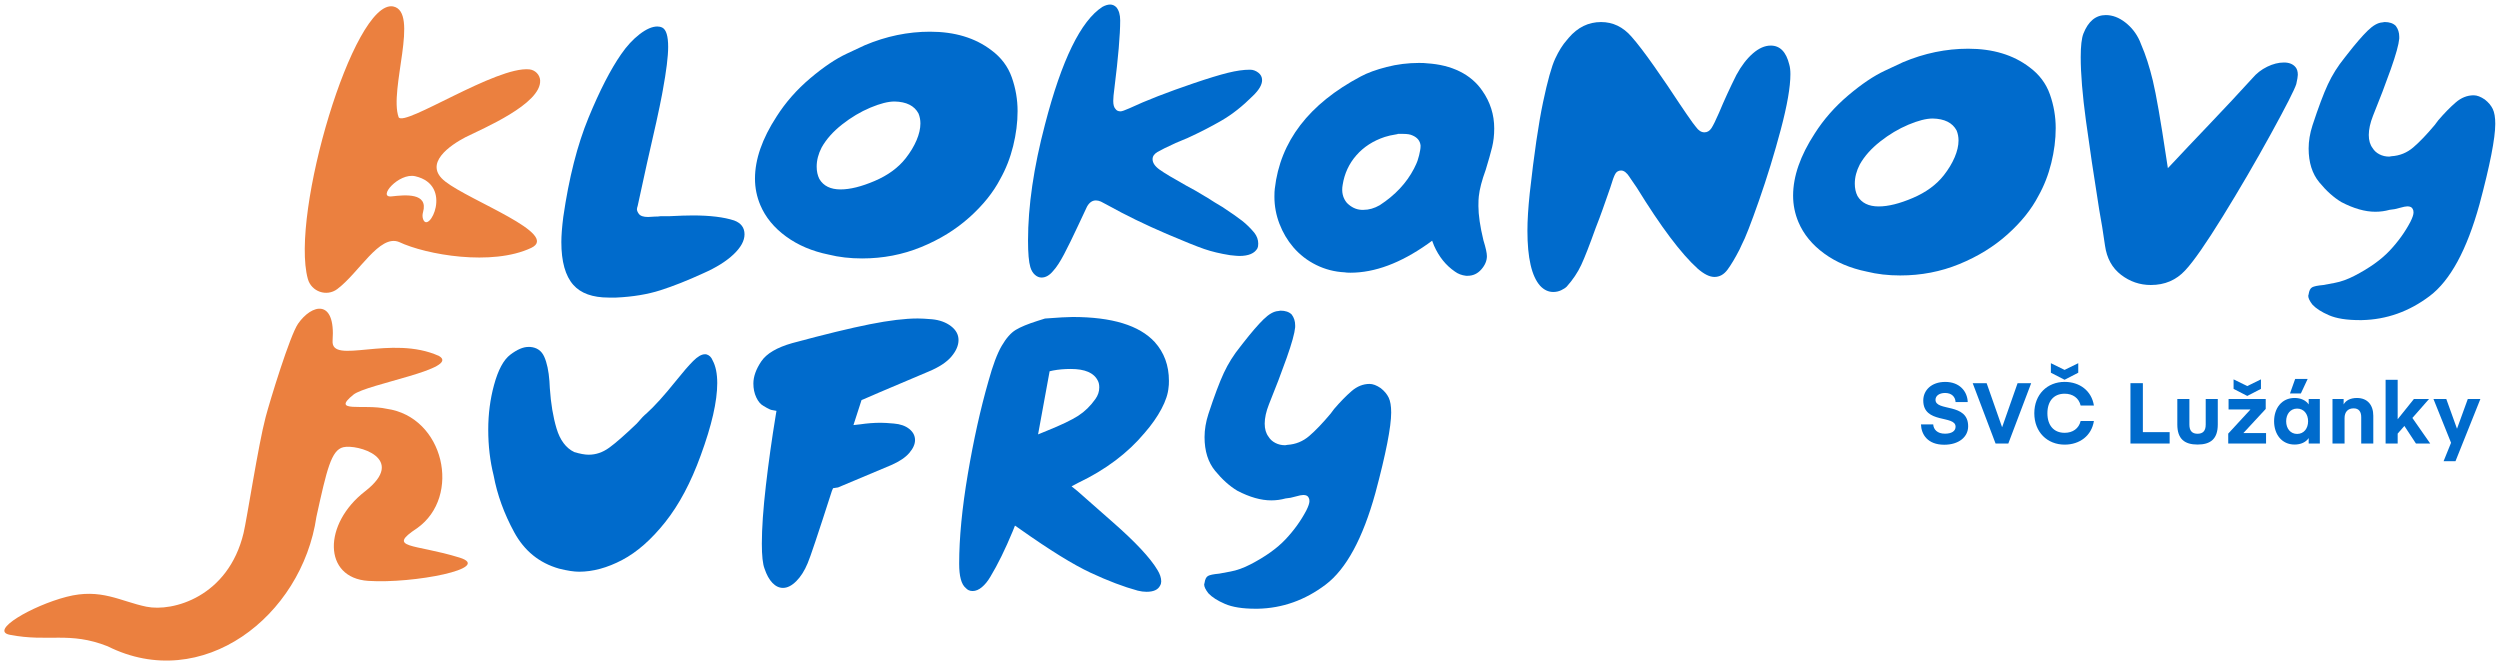 <?xml version="1.0" encoding="UTF-8"?>
<!-- Created with Inkscape (http://www.inkscape.org/) -->
<svg version="1.1" viewBox="0 0 1529.3 406.67" xml:space="preserve" xmlns="http://www.w3.org/2000/svg"><defs><clipPath id="clipPath16"><path d="m0 0h1147v305h-1147z"/></clipPath></defs><g transform="matrix(1.333 0 0 -1.333 0 406.67)"><g clip-path="url(#clipPath16)"><g transform="translate(279.37 168.52)"><path d="m0 0c-7.432 0-12.86 1.946-16.28 5.839-3.658 4.129-5.486 10.676-5.486 19.643 0 2.947 0.293 6.782 0.885 11.502 2.593 17.931 6.458 33.119 11.59 45.568 5.132 12.445 10.115 22.147 14.954 29.109 2.593 3.775 5.425 6.841 8.494 9.203 3.066 2.358 5.779 3.538 8.14 3.538 0.824 0 1.593-0.176 2.3-0.531 1.77-0.945 2.655-3.892 2.655-8.847 0-4.366-0.827-11.032-2.478-19.997l-0.354-1.946c-1.18-6.255-3.481-16.754-6.901-31.499l-4.247-19.466c-0.238-0.708-0.354-1.239-0.354-1.593 0-0.592 0.293-1.299 0.885-2.123 0.708-0.946 2.123-1.416 4.247-1.416l3.008 0.177c1.178 0 2.063 0.058 2.654 0.178h3.894c4.717 0.234 8.375 0.353 10.971 0.353 7.903 0 14.215-0.768 18.935-2.301 3.185-1.18 4.778-3.303 4.778-6.37 0-2.951-1.681-6.016-5.043-9.202-3.363-3.185-7.994-6.077-13.892-8.671-7.197-3.304-13.745-5.9-19.643-7.786-5.9-1.886-12.682-3.009-20.35-3.362z" fill="#006bcc"/></g><g transform="translate(410.52 258.5)"><path d="m0 0c-2.951 0-6.667-0.946-11.149-2.832-4.485-1.888-8.79-4.454-12.918-7.697-4.131-3.246-7.255-6.755-9.379-10.529-1.534-2.951-2.3-5.901-2.3-8.848 0-2.124 0.412-4.013 1.238-5.663 1.886-3.185 5.132-4.778 9.733-4.778 4.364 0 9.584 1.297 15.661 3.893 6.075 2.594 10.822 6.075 14.245 10.441 2.124 2.712 3.775 5.455 4.956 8.228 1.177 2.771 1.769 5.337 1.769 7.698 0 1.651-0.296 3.185-0.885 4.601-1.888 3.54-5.546 5.367-10.971 5.486m-14.865-72.022c-5.546 0-10.678 0.588-15.396 1.769-7.55 1.532-14.068 4.305-19.554 8.317-5.485 4.009-9.409 8.787-11.768 14.334-1.653 3.893-2.477 7.962-2.477 12.21 0 8.848 3.302 18.343 9.91 28.49 4.128 6.487 9.26 12.326 15.395 17.52 6.133 5.19 11.738 8.964 16.812 11.325 5.071 2.358 7.844 3.655 8.317 3.893 9.791 4.128 19.758 6.194 29.906 6.194 11.325 0 20.704-2.831 28.137-8.494 4.482-3.305 7.609-7.463 9.379-12.476 1.769-5.016 2.654-10.175 2.654-15.484 0-5.193-0.68-10.53-2.035-16.015-1.358-5.486-3.335-10.53-5.928-15.13-3.186-6.136-7.906-12.005-14.157-17.608-6.255-5.604-13.626-10.147-22.12-13.626-8.494-3.481-17.519-5.219-27.075-5.219" fill="#006bcc"/></g><g transform="translate(477.96 177.71)"><path d="m0 0c-1.062 0-2.066 0.412-3.008 1.239-0.946 0.824-1.654 2.004-2.124 3.539-0.708 2.358-1.062 6.429-1.062 12.21 0 15.808 2.594 33.562 7.786 53.265 7.668 29.611 16.458 47.602 26.367 53.973 1.297 0.708 2.478 1.062 3.54 1.062 1.061 0 2.004-0.415 2.831-1.239 1.178-1.416 1.77-3.423 1.77-6.017 0-6.608-0.885-16.988-2.655-31.145-0.354-2.596-0.531-4.543-0.531-5.839 0-1.77 0.354-3.009 1.062-3.716 0.47-0.709 1.239-1.062 2.3-1.062 0.59 0 1.947 0.469 4.071 1.415 7.548 3.54 17.4 7.372 29.552 11.503 6.606 2.239 11.826 3.832 15.661 4.777 3.832 0.944 7.167 1.416 9.998 1.416h0.177c1.297 0 2.536-0.442 3.716-1.327 1.178-0.885 1.77-2.035 1.77-3.451 0-2.123-1.416-4.542-4.247-7.255-4.72-4.72-9.468-8.467-14.245-11.237-4.778-2.773-9.999-5.458-15.661-8.052l-5.486-2.301c-4.131-1.888-6.932-3.273-8.406-4.158-1.476-0.885-2.212-1.977-2.212-3.273 0-1.654 1.062-3.247 3.185-4.778 2.124-1.534 6.252-4.012 12.388-7.433l3.893-2.123c4.836-2.831 7.844-4.662 9.025-5.486l3.539-2.123c4.128-2.715 7.167-4.839 9.114-6.37 1.946-1.536 3.804-3.363 5.574-5.487 1.178-1.535 1.769-3.184 1.769-4.955 0-0.946-0.119-1.652-0.354-2.123-1.299-2.361-4.07-3.54-8.317-3.54-0.708 0-2.123 0.117-4.247 0.355-4.484 0.707-8.436 1.651-11.856 2.831-3.423 1.178-9.144 3.478-17.165 6.901-9.91 4.247-18.996 8.671-27.252 13.273l-3.008 1.592c-0.827 0.354-1.593 0.53-2.301 0.53-1.653 0-3.008-0.945-4.07-2.831-0.591-1.18-1.946-4.069-4.07-8.671-2.477-5.309-4.631-9.704-6.459-13.183-1.83-3.481-3.511-6.047-5.043-7.697-1.654-2.008-3.423-3.009-5.309-3.009" fill="#006bcc"/></g><g transform="translate(640.93 243.46)"><path d="m0 0c-2.242-0.354-4.07-0.769-5.486-1.238-5.309-1.77-9.644-4.574-13.006-8.406-3.362-3.835-5.458-8.348-6.282-13.537-0.592-3.305 0.058-6.078 1.946-8.318 2.005-2.008 4.247-3.069 6.725-3.185h0.884c2.478 0 4.955 0.707 7.433 2.123 7.078 4.602 12.326 10.203 15.749 16.811 0.824 1.652 1.355 2.832 1.593 3.54 0.589 1.769 1.001 3.42 1.239 4.955 0.116 0.588 0.176 1.238 0.176 1.946v0.177c-0.237 2.124-1.476 3.656-3.716 4.601-0.945 0.47-2.361 0.707-4.247 0.707h-2.477c-0.119-0.118-0.296-0.176-0.531-0.176m32.56-64.944h-0.707c-2.007 0.235-3.716 0.885-5.132 1.947-4.131 2.831-7.316 6.782-9.556 11.856l-0.885 2.3-1.946-1.416c-12.506-8.847-24.363-13.272-35.569-13.272-1.181 0-2.066 0.059-2.654 0.177-4.602 0.235-8.937 1.355-13.007 3.363-4.07 2.004-7.582 4.717-10.529 8.14-2.715 3.185-4.839 6.782-6.371 10.794-1.534 4.01-2.3 8.141-2.3 12.387 0 1.652 0.058 2.89 0.177 3.717 2.477 21.705 15.63 38.87 39.462 51.495 3.066 1.651 7.017 3.096 11.856 4.336 4.836 1.238 9.791 1.857 14.865 1.857 1.651 0 2.889-0.061 3.716-0.176 5.663-0.354 10.645-1.593 14.953-3.717 4.305-2.122 7.756-5.073 10.352-8.847 3.656-5.193 5.487-10.972 5.487-17.343 0-3.069-0.327-5.927-0.974-8.582-0.65-2.655-1.624-6.105-2.921-10.352-1.769-4.839-2.83-8.908-3.184-12.211-0.119-0.945-0.178-2.418-0.178-4.423 0-4.131 0.766-9.379 2.301-15.75 1.061-3.423 1.593-5.839 1.593-7.255 0-2.124-0.858-4.159-2.566-6.106-1.712-1.946-3.805-2.919-6.283-2.919" fill="#006bcc"/></g><g transform="translate(712.8 171.09)"><path d="m0 0c-2.243 0-4.247 0.943-6.017 2.832-3.893 4.363-5.84 12.798-5.84 25.304 0 4.718 0.355 10.441 1.062 17.166 2.005 18.05 4.04 31.969 6.105 41.762 2.063 9.791 3.921 16.457 5.574 19.997 1.651 3.539 3.421 6.371 5.309 8.493l0.885 1.063c4.128 4.836 9.083 7.255 14.865 7.255 5.425 0 10.086-2.243 13.979-6.724 2.713-3.069 6.164-7.582 10.353-13.538 4.186-5.959 8.051-11.652 11.591-17.076l3.362-4.956c2.358-3.423 3.774-5.369 4.247-5.84 1.178-1.653 2.478-2.477 3.893-2.477 1.297 0 2.359 0.62 3.185 1.858 0.824 1.239 2.005 3.629 3.54 7.167 2.358 5.664 5.013 11.442 7.963 17.342 2.24 4.129 4.747 7.402 7.52 9.822 2.771 2.416 5.514 3.627 8.23 3.627 4.246 0 7.077-2.892 8.493-8.671 0.354-1.18 0.531-2.654 0.531-4.423 0-5.901-1.477-14.395-4.424-25.482-2.95-11.091-6.282-21.944-9.998-32.561-3.716-10.618-6.343-17.342-7.875-20.174l-1.062-2.301c-2.007-3.892-3.835-6.961-5.485-9.201-1.654-2.243-3.658-3.362-6.017-3.362-2.242 0-4.839 1.297-7.787 3.893-7.55 6.84-16.811 19.169-27.782 36.984-2.596 3.774-3.716 5.425-3.362 4.955-1.299 2.005-2.596 3.009-3.894 3.009-1.18 0-2.065-0.504-2.654-1.505-0.592-1.003-1.357-3.097-2.3-6.282-0.354-0.945-0.797-2.212-1.328-3.804-0.53-1.593-1.269-3.689-2.211-6.282-0.827-2.243-1.3-3.54-1.416-3.894l-1.769-4.6c-2.832-7.906-5.044-13.568-6.637-16.989-1.593-3.423-3.804-6.725-6.636-9.909-0.591-0.592-1.445-1.15-2.565-1.681-1.123-0.532-2.331-0.797-3.628-0.797" fill="#006bcc"/></g><g transform="translate(886.92 250.69)"><path d="m0 0c-2.95 0-6.667-0.946-11.149-2.831-4.485-1.889-8.79-4.455-12.918-7.698-4.13-3.246-7.255-6.755-9.379-10.529-1.534-2.95-2.3-5.901-2.3-8.848 0-2.124 0.412-4.013 1.239-5.663 1.885-3.185 5.131-4.778 9.733-4.778 4.363 0 9.583 1.297 15.661 3.893 6.074 2.594 10.821 6.076 14.244 10.441 2.124 2.712 3.775 5.455 4.956 8.228 1.177 2.771 1.769 5.337 1.769 7.698 0 1.651-0.296 3.185-0.884 4.601-1.889 3.54-5.547 5.367-10.972 5.486m-14.865-72.022c-5.546 0-10.678 0.588-15.395 1.769-7.552 1.532-14.069 4.305-19.555 8.317-5.485 4.009-9.409 8.787-11.767 14.334-1.653 3.893-2.478 7.963-2.478 12.21 0 8.848 3.302 18.343 9.91 28.49 4.128 6.487 9.26 12.326 15.395 17.52 6.133 5.19 11.738 8.964 16.811 11.325 5.072 2.358 7.845 3.656 8.318 3.894 9.791 4.127 19.759 6.193 29.906 6.193 11.326 0 20.704-2.831 28.137-8.494 4.482-3.305 7.609-7.463 9.379-12.476 1.769-5.016 2.654-10.175 2.654-15.483 0-5.194-0.68-10.531-2.035-16.016-1.358-5.486-3.335-10.529-5.928-15.13-3.185-6.136-7.906-12.005-14.157-17.608-6.255-5.604-13.626-10.147-22.12-13.626-8.494-3.481-17.519-5.219-27.075-5.219" fill="#006bcc"/></g><g transform="translate(987.06 174.29)"><path d="m0 0c-5.074 0-9.644 1.562-13.714 4.69-4.07 3.124-6.52 7.578-7.344 13.36-0.827 5.898-1.712 11.383-2.655 16.457-2.477 15.573-4.512 29.226-6.105 40.966-1.592 11.738-2.389 21.441-2.389 29.11 0 5.071 0.412 8.671 1.239 10.795 2.24 5.663 5.663 8.494 10.264 8.494 3.066 0 6.044-1.123 8.936-3.362 2.889-2.243 5.101-5.074 6.636-8.494l0.708-1.77c2.005-4.601 3.774-10.087 5.309-16.457 1.531-6.37 3.597-18.227 6.194-35.569l0.707-4.601 3.186 3.362c2.947 3.186 8.14 8.67 15.572 16.457 7.433 7.787 14.096 14.923 19.996 21.412 1.886 2.24 4.159 4.01 6.813 5.309 2.655 1.297 5.22 1.946 7.699 1.946 2.358 0 4.127-0.707 5.308-2.123 0.708-0.827 1.062-2.007 1.062-3.539 0-0.708-0.238-2.124-0.708-4.246-0.827-2.598-4.72-10.237-11.68-22.917-6.962-12.683-14.306-25.278-22.031-37.781-7.728-12.506-13.479-20.765-17.253-24.775-4.131-4.485-9.379-6.724-15.75-6.724" fill="#006bcc"/></g><g transform="translate(1082.8 158.18)"><path d="m0 0c-5.9 0-10.56 0.738-13.98 2.212-3.423 1.477-5.958 3.097-7.609 4.867-1.3 1.653-1.947 3.008-1.947 4.069l0.177 0.709c0.236 1.653 0.766 2.714 1.593 3.184 0.824 0.473 2.536 0.827 5.132 1.062 0.589 0.12 2.328 0.443 5.22 0.974 2.889 0.53 5.928 1.623 9.113 3.274 6.841 3.539 12.211 7.371 16.104 11.501 3.893 4.129 7.078 8.552 9.555 13.273 0.943 1.885 1.416 3.301 1.416 4.247 0 0.707-0.119 1.239-0.353 1.592-0.355 0.824-1.181 1.24-2.478 1.24-0.708 0-1.888-0.238-3.539-0.709-1.535-0.472-3.07-0.768-4.601-0.884-2.123-0.592-4.308-0.885-6.548-0.885-4.719 0-9.909 1.474-15.572 4.424-3.54 2.123-6.933 5.159-10.175 9.113-3.246 3.952-4.867 9.114-4.867 15.484 0 3.42 0.589 6.96 1.77 10.617 2.712 8.257 5.07 14.539 7.078 18.847 2.005 4.305 4.541 8.345 7.609 12.122l1.239 1.592c3.774 4.836 6.902 8.464 9.379 10.883 2.478 2.417 4.717 3.686 6.724 3.805l1.062 0.177c2.239 0 3.951-0.592 5.132-1.77 1.062-1.415 1.593-3.069 1.593-4.955v-0.885c-0.238-2.714-1.534-7.404-3.893-14.067-2.362-6.667-5.074-13.776-8.14-21.324-1.3-3.304-1.947-6.255-1.947-8.848 0-2.477 0.589-4.485 1.77-6.017 0.707-1.181 1.738-2.123 3.096-2.831 1.355-0.708 2.859-1.063 4.513-1.063l1.062 0.178c3.774 0.234 7.105 1.593 9.998 4.07 2.889 2.478 6.163 5.898 9.821 10.263l1.062 1.416 0.53 0.708c2.832 3.302 5.514 6.044 8.052 8.229 2.536 2.181 5.279 3.274 8.229 3.274 1.532 0 3.243-0.65 5.132-1.947 1.651-1.299 2.859-2.742 3.628-4.335 0.765-1.593 1.15-3.866 1.15-6.813 0-6.609-2.419-18.936-7.256-36.985-5.781-20.881-13.39-34.889-22.827-42.028-9.44-7.137-19.82-10.823-31.146-11.06z" fill="#006bcc"/></g><g transform="translate(576.13 25.73)"><path d="m0 0c-5.9 0-10.56 0.738-13.98 2.212-3.423 1.477-5.958 3.097-7.609 4.867-1.3 1.653-1.947 3.008-1.947 4.069l0.177 0.709c0.236 1.653 0.766 2.714 1.593 3.184 0.824 0.473 2.536 0.827 5.132 1.062 0.589 0.12 2.328 0.443 5.22 0.974 2.889 0.53 5.928 1.623 9.113 3.274 6.841 3.539 12.211 7.371 16.104 11.501 3.893 4.129 7.078 8.552 9.555 13.273 0.943 1.885 1.416 3.301 1.416 4.247 0 0.707-0.119 1.239-0.353 1.592-0.355 0.824-1.181 1.24-2.478 1.24-0.708 0-1.888-0.238-3.539-0.709-1.535-0.472-3.07-0.768-4.601-0.884-2.123-0.592-4.308-0.885-6.548-0.885-4.719 0-9.909 1.474-15.572 4.424-3.54 2.123-6.933 5.159-10.175 9.113-3.246 3.952-4.867 9.114-4.867 15.484 0 3.42 0.589 6.96 1.77 10.617 2.712 8.257 5.07 14.539 7.078 18.847 2.005 4.305 4.541 8.345 7.609 12.122l1.239 1.592c3.774 4.836 6.902 8.464 9.379 10.883 2.478 2.417 4.717 3.686 6.724 3.805l1.062 0.177c2.239 0 3.951-0.592 5.132-1.77 1.062-1.415 1.593-3.069 1.593-4.955v-0.885c-0.238-2.714-1.534-7.404-3.893-14.067-2.362-6.667-5.074-13.776-8.14-21.324-1.3-3.304-1.947-6.255-1.947-8.848 0-2.477 0.589-4.485 1.77-6.017 0.707-1.181 1.738-2.123 3.096-2.831 1.355-0.708 2.859-1.063 4.513-1.063l1.062 0.178c3.774 0.234 7.105 1.593 9.998 4.07 2.889 2.478 6.163 5.898 9.821 10.263l1.062 1.416 0.53 0.708c2.832 3.302 5.514 6.044 8.052 8.229 2.536 2.181 5.279 3.274 8.229 3.274 1.532 0 3.243-0.65 5.132-1.947 1.651-1.299 2.859-2.742 3.628-4.335 0.765-1.593 1.15-3.866 1.15-6.813 0-6.609-2.419-18.936-7.256-36.985-5.781-20.881-13.39-34.889-22.827-42.028-9.44-7.137-19.82-10.823-31.146-11.06z" fill="#006bcc"/></g><g transform="translate(152.63 148.73)"><path d="m0 0c1.421 19.543-9.597 16.796-15.848 7.791-3.751-5.403-12.905-35.38-14.882-42.852-3.403-12.865-8.587-46.793-10.125-53.206-7.04-29.351-32.536-36.257-44.552-33.808-12.016 2.448-20.831 8.664-36.711 4.537s-35.577-15.571-25.987-17.428c17.838-3.452 27.244 1.672 44.858-5.259 43.384-21.737 89.147 13.666 95.837 59.499 4.753 21.579 6.783 30.524 12.31 31.844 6.314 1.508 29.627-5.031 9.947-20.278-19.27-14.929-19.288-39.684 1.478-41.058s57.683 5.822 41.893 10.694c-20.899 6.449-33.736 4.063-19.471 13.459 20.62 14.571 12.432 51.159-13.982 54.827-10.555 2.327-25.797-2.079-15.215 6.467 6.125 4.946 49.346 11.863 39.31 17.744-21.927 9.973-49.685-4.317-48.86 7.027" fill="#eb803f"/></g><g transform="translate(194.12 204.62)"><path d="m0 0c-0.317 0.979-0.274 2.044 0 3.037 2.591 9.142-8.292 7.976-14.396 7.3-6.795-0.764 3.239 11.013 10.854 9.242 17.809-4.132 6.018-27.151 3.542-19.579m10.236 17.146c-10.639 8.22 2.591 16.858 9.271 20.356 7.846 3.916 34.824 15.245 34.248 26.071-0.144 2.62-2.317 4.78-4.938 5.053-15.144 1.555-57.253-26.445-59.988-21.997-4.564 12.568 9.76 48.573-2.62 50.891-18.156 2.935-47.229-95.419-39.059-125.06 1.612-5.846 8.63-8.301 13.488-4.672 10.059 7.514 19.351 25.282 28.378 21.611 12.424-5.873 42.684-11.185 60.636-2.706 13.446 6.349-28.029 21.537-39.416 30.448" fill="#eb803f"/></g><g transform="translate(897.42 109.26)"><path d="m0 0c0 5.461-14.825 1.17-14.825 12.016 0 4.681 3.706 8.544 10.105 8.544 6.476 0 10.142-4.253 10.299-9.246h-5.579c-0.117 2.419-1.834 4.174-4.798 4.174-2.692 0-4.41-1.326-4.41-3.121 0-5.54 14.982-1.171 14.982-12.172 0-4.954-4.37-8.465-10.963-8.465-7.686 0-10.533 4.759-10.69 9.323h5.619c0.155-2.263 1.795-4.252 5.384-4.252 3.042 0 4.876 1.17 4.876 3.199" fill="#006bcc"/></g><g transform="translate(932.12 129.24)"><path d="m0 0-10.495-27.699h-5.851l-10.494 27.699h6.397l7.061-20.13h0.078l7.062 20.13z" fill="#006bcc"/></g><g transform="translate(941.16 134.04)"><path d="m0 0v4.369l6.281-3.082 6.281 3.082v-4.369l-6.281-3.238zm6.32-4.213c6.906 0 12.367-4.096 13.421-10.846h-6.086c-0.819 3.473-3.629 5.423-7.335 5.423-5.072 0-7.919-3.512-7.919-8.973 0-5.462 2.847-8.972 7.919-8.972 3.706 0 6.516 1.95 7.335 5.422h6.086c-1.054-6.749-6.515-10.845-13.421-10.845-7.958 0-13.927 5.734-13.927 14.395s5.969 14.396 13.927 14.396" fill="#006bcc"/></g><g transform="translate(995.66 101.54)"><path d="m0 0h-17.985v27.699h5.696v-22.471h12.289z" fill="#006bcc"/></g><g transform="translate(999.18 110.28)"><path d="m0 0v11.704h5.541v-11.782c0-2.848 1.287-4.174 3.744-4.174 2.458 0 3.745 1.326 3.745 4.174v11.782h5.54v-11.704c0-6.632-3.316-9.208-9.285-9.208s-9.285 2.576-9.285 9.208" fill="#006bcc"/></g><g transform="translate(1025 126.62)"><path d="m0 0v4.369l6.281-3.082 6.281 3.082v-4.369l-6.281-3.238zm4.486-20.287h10.416v-4.798h-17.36v4.564l10.221 11.081h-10.065v4.798h17.049v-4.566z" fill="#006bcc"/></g><g transform="translate(1059 131.19)"><path d="m0 0-3.121-6.671h-4.993l2.379 6.671zm-4.837-13.615c-3.082 0-5.034-2.497-5.034-5.813s1.952-5.813 5.034-5.813c3.081 0 5.032 2.497 5.032 5.813s-1.951 5.813-5.032 5.813m10.416 4.408v-20.442h-5.111v2.496c-1.287-1.872-3.589-2.964-6.476-2.964-5.93 0-9.402 4.759-9.402 10.689 0 5.929 3.472 10.69 9.402 10.69 2.887 0 5.189-1.093 6.476-2.965v2.496z" fill="#006bcc"/></g><g transform="translate(1075.5 119.48)"><path d="m0 0c0.936 1.756 3.043 2.965 6.086 2.965 4.915 0 7.529-3.277 7.529-8.154v-12.757h-5.54v12.132c0 2.38-1.014 4.019-3.472 4.019-2.691 0-4.174-1.716-4.174-4.447v-11.704h-5.539v20.443h5.11z" fill="#006bcc"/></g><g transform="translate(1114.7 121.98)"><path d="m0 0-7.647-8.701 8.193-11.742h-6.554l-5.306 8.076-3.082-3.512v-4.564h-5.539v29.259h5.539v-18.102l7.452 9.286z" fill="#006bcc"/></g><g transform="translate(1124.8 101.89)"><path d="m0 0-8.075 20.092h5.89l4.916-13.655 4.954 13.655h5.775l-11.432-28.557h-5.461z" fill="#006bcc"/></g><g transform="translate(265.74 42.718)"><path d="m0 0c-2.356 0-5.417 0.47-9.185 1.413-9.068 2.589-15.926 8.152-20.576 16.691-4.653 8.536-7.802 17.221-9.449 26.052-1.65 6.593-2.473 13.6-2.473 21.018 0 7.181 0.883 14.012 2.649 20.488 1.883 6.946 4.386 11.597 7.507 13.953 3.118 2.355 5.856 3.533 8.213 3.533h0.882c3.061-0.237 5.211-1.739 6.448-4.503 1.236-2.769 2.031-6.508 2.384-11.216l0.176-3.179c0.47-7.065 1.502-13.247 3.092-18.546 1.589-5.299 4.266-8.891 8.036-10.774 2.707-0.826 4.945-1.237 6.711-1.237 3.296 0 6.417 1.061 9.361 3.18 2.943 2.119 7.181 5.828 12.717 11.127 2.001 2.354 3.472 3.886 4.416 4.593 3.767 3.413 8.24 8.358 13.423 14.836 3.296 4.12 5.976 7.211 8.037 9.272 2.059 2.059 3.855 3.091 5.387 3.091h0.529c1.413-0.353 2.412-1.297 3.003-2.825 1.413-2.592 2.119-6.067 2.119-10.421 0-8.362-2.533-19.429-7.594-33.205-4.476-12.364-9.891-22.55-16.25-30.556-6.358-8.009-12.954-13.807-19.782-17.397-6.83-3.594-13.423-5.388-19.781-5.388" fill="#006bcc"/></g><g transform="translate(359.33 35.287)"><path d="m0 0c-1.766 0-3.386 0.765-4.856 2.296-1.475 1.529-2.68 3.71-3.622 6.535-0.825 2.12-1.236 5.944-1.236 11.481 0 7.065 0.618 15.954 1.855 26.67 1.236 10.713 2.737 21.429 4.504 32.145l0.353 2.12-1.943 0.353c-0.591 0-1.943 0.646-4.063 1.943-1.297 0.706-2.384 2.001-3.267 3.886-0.883 1.882-1.325 4.002-1.325 6.358 0 3.179 1.206 6.563 3.621 10.156 2.412 3.59 7.153 6.386 14.218 8.389 14.836 4.002 26.698 6.889 35.59 8.655 8.889 1.766 16.219 2.65 21.989 2.65 1.53 0 3.709-0.119 6.536-0.354 3.532-0.353 6.446-1.412 8.742-3.179 2.297-1.766 3.444-3.886 3.444-6.359s-1.09-5.006-3.268-7.595c-2.179-2.59-5.681-4.887-10.508-6.887-19.782-8.363-29.734-12.602-29.85-12.717l-0.883-0.354-3.709-11.48 3.179 0.353c3.18 0.469 6.298 0.706 9.361 0.706 1.413 0 3.414-0.118 6.005-0.353 2.943-0.237 5.299-1.06 7.066-2.473 1.766-1.413 2.649-3.121 2.649-5.122 0-1.885-0.883-3.857-2.649-5.917-1.767-2.061-4.535-3.916-8.302-5.563l-24.374-10.244-2.296-0.354-0.529-1.236c-6.359-19.781-10.068-30.851-11.128-33.205-1.413-3.416-3.152-6.154-5.21-8.213-2.062-2.062-4.093-3.091-6.094-3.091" fill="#006bcc"/></g><g transform="translate(491.39 135.76)"><path d="m0 0c-2.944 0-5.652-0.237-8.125-0.706l-1.59-0.354-5.298-28.965 3.886 1.589c6.711 2.707 11.568 5.034 14.571 6.977 3.002 1.942 5.621 4.504 7.86 7.683 1.175 1.647 1.766 3.414 1.766 5.298 0 1.294-0.237 2.355-0.707 3.179-1.765 3.533-5.888 5.299-12.363 5.299m34.795-102.26c-1.298 0-2.649 0.177-4.063 0.531-6.477 1.765-13.688 4.504-21.636 8.213-7.949 3.709-18.752 10.39-32.41 20.046l-2.296 1.59-1.06-2.649c-3.417-8.244-6.831-15.191-10.244-20.842-1.179-2.004-2.473-3.594-3.886-4.769-1.413-1.178-2.826-1.766-4.239-1.766-1.297 0-2.357 0.469-3.179 1.413-2.004 1.647-3.003 5.356-3.003 11.127 0 11.773 1.325 25.492 3.974 41.153 2.649 15.659 5.799 29.85 9.449 42.567 2.001 7.298 4.032 12.716 6.094 16.249 2.058 3.532 4.209 5.974 6.447 7.33 2.236 1.352 5.591 2.738 10.068 4.151l3.355 1.059c6.121 0.469 10.36 0.707 12.717 0.707 18.015 0 30.555-3.828 37.621-11.481 4.354-4.83 6.535-10.774 6.535-17.839 0-1.413-0.061-2.415-0.177-3.003-0.237-2.944-1.325-6.242-3.267-9.89-1.944-3.652-4.504-7.303-7.684-10.951-7.771-9.303-17.957-16.956-30.556-22.961l-3.001-1.59 2.648-2.119c0.47-0.472 5.887-5.24 16.25-14.307 10.359-9.068 17.19-16.368 20.488-21.901 1.176-1.885 1.766-3.651 1.766-5.298 0-0.707-0.176-1.356-0.529-1.943-0.945-1.885-3.003-2.827-6.182-2.827" fill="#006bcc"/></g></g></g></svg>
